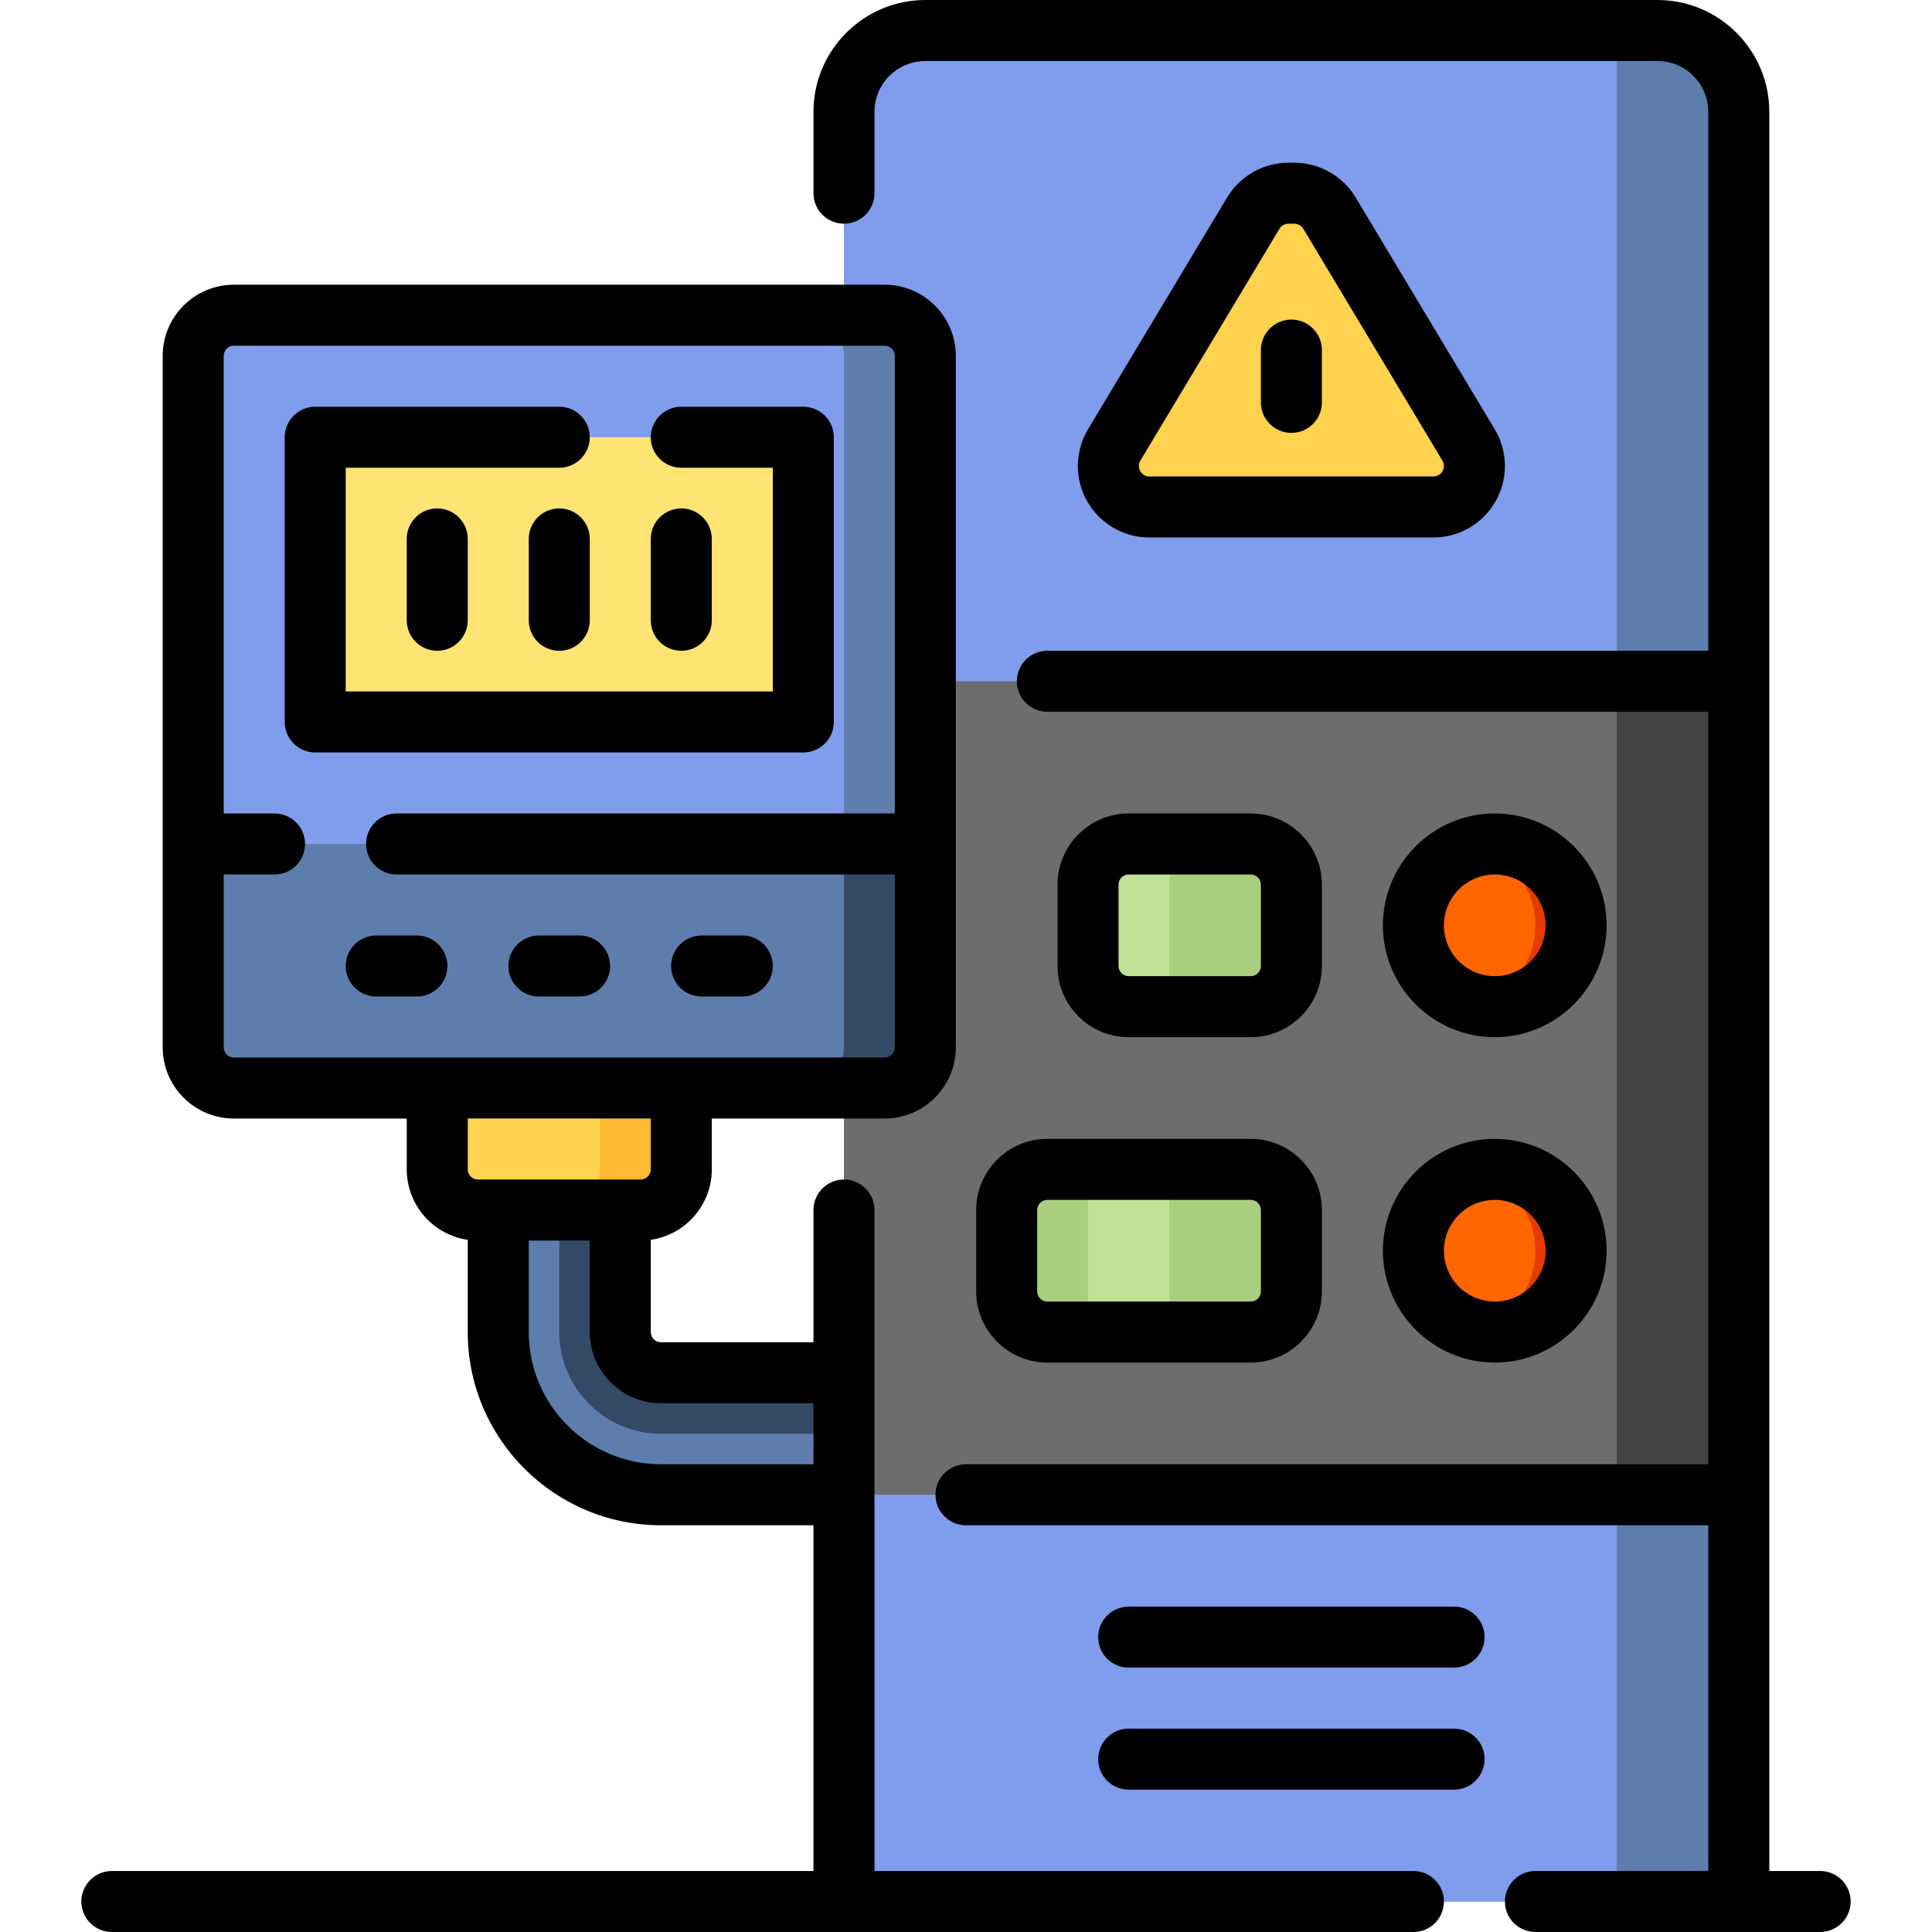 <?xml version="1.0" encoding="iso-8859-1"?>
<!-- Generator: Adobe Illustrator 19.0.0, SVG Export Plug-In . SVG Version: 6.00 Build 0)  -->
<svg version="1.1" id="Layer_1" xmlns="http://www.w3.org/2000/svg" xmlns:xlink="http://www.w3.org/1999/xlink" x="0px" y="0px"
	 viewBox="0 0 512 512" style="enable-background:new 0 0 512 512;" xml:space="preserve">
<path style="fill:#5D7EAC;" d="M175.158,363.789h70.063v32.337h-70.063c-23.812,0-43.116-19.304-43.116-43.116v-53.895h32.337
	v53.895C164.379,358.964,169.205,363.789,175.158,363.789z"/>
<path style="fill:#344966;" d="M245.221,363.789v16.168h-5.389h-59.284h-5.389c-14.859,0-26.947-12.089-26.947-26.947v-53.895h5.389
	h5.389h5.389v53.895c0,5.953,4.826,10.779,10.779,10.779h64.674H245.221z"/>
<path style="fill:#FFD34E;" d="M169.768,320.674h-43.116c-5.953,0-10.779-4.826-10.779-10.779v-32.337h64.674v32.337
	C180.547,315.848,175.722,320.674,169.768,320.674z"/>
<path style="fill:#FFB933;" d="M180.547,277.558v32.337c0,5.953-4.826,10.779-10.779,10.779h-21.558
	c5.953,0,10.779-4.826,10.779-10.779v-32.337H180.547z"/>
<path style="fill:#5D7EAC;" d="M223.663,29.642c0-11.906,9.651-21.558,21.558-21.558h194.021c11.906,0,21.558,9.651,21.558,21.558
	v474.274H223.663V29.642z"/>
<path style="fill:#809DED;" d="M428.463,503.916h-204.8V29.642c0-11.906,9.651-21.558,21.558-21.558h183.242V503.916z"/>
<path style="fill:#6D6D6D;" d="M460.8,396.126H223.663V180.547H460.8V396.126z"/>
<path style="fill:#444444;" d="M460.8,396.126h-32.337V180.547H460.8V396.126z"/>
<path style="fill:#FFD34E;" d="M352.322,56.469l36.868,61.446c1.012,1.687,1.547,3.616,1.547,5.583l0,0
	c0,5.994-4.859,10.852-10.852,10.852H304.58c-5.994,0-10.852-4.859-10.852-10.852l0,0c0-1.967,0.535-3.897,1.547-5.583
	l36.868-61.446c1.962-3.269,5.494-5.269,9.305-5.269h1.569C346.829,51.2,350.361,53.201,352.322,56.469z"/>
<path style="fill:#E53B00;" d="M417.684,331.453c0,11.906-9.651,21.558-21.558,21.558c-11.906,0-21.558-9.651-21.558-21.558
	c0-11.906,9.651-21.558,21.558-21.558C408.033,309.895,417.684,319.546,417.684,331.453z M396.126,266.779
	c11.906,0,21.558-9.651,21.558-21.558s-9.651-21.558-21.558-21.558c-11.906,0-21.558,9.651-21.558,21.558
	S384.22,266.779,396.126,266.779z"/>
<path style="fill:#FF6600;" d="M406.905,331.453c0,10.042-6.876,18.455-16.168,20.851c-9.293-2.396-16.168-10.809-16.168-20.851
	c0-10.042,6.876-18.455,16.168-20.851C400.029,312.998,406.905,321.411,406.905,331.453z M390.737,266.072
	c9.293-2.396,16.168-10.809,16.168-20.851s-6.876-18.455-16.168-20.851c-9.293,2.396-16.168,10.809-16.168,20.851
	S381.444,263.676,390.737,266.072z"/>
<path style="fill:#AACE80;" d="M342.232,320.674v21.558c0,5.953-4.826,10.779-10.779,10.779h-53.895
	c-5.953,0-10.779-4.826-10.779-10.779v-21.558c0-5.953,4.826-10.779,10.779-10.779h53.895
	C337.406,309.895,342.232,314.72,342.232,320.674z M331.453,223.663h-32.337c-5.953,0-10.779,4.826-10.779,10.779V256
	c0,5.953,4.826,10.779,10.779,10.779h32.337c5.953,0,10.779-4.826,10.779-10.779v-21.558
	C342.232,228.489,337.406,223.663,331.453,223.663z"/>
<path style="fill:#C1E296;" d="M309.895,223.663v43.116h-10.779c-5.953,0-10.779-4.826-10.779-10.779v-21.558
	c0-5.953,4.826-10.779,10.779-10.779H309.895z M288.337,353.01h21.558v-43.116h-21.558V353.01z"/>
<path style="fill:#344966;" d="M234.442,288.337H61.979c-5.953,0-10.779-4.826-10.779-10.779v-53.895h194.021v53.895
	C245.221,283.511,240.395,288.337,234.442,288.337z"/>
<path style="fill:#5D7EAC;" d="M245.221,94.316v129.347h-21.558v53.895c0,5.953-4.826,10.779-10.779,10.779H61.979
	c-5.953,0-10.779-4.826-10.779-10.779v-53.895V94.316c0-5.953,4.826-10.779,10.779-10.779h172.463
	C240.395,83.537,245.221,88.363,245.221,94.316z"/>
<path style="fill:#809DED;" d="M223.663,223.663H51.2V94.316c0-5.953,4.826-10.779,10.779-10.779h150.905
	c5.953,0,10.779,4.826,10.779,10.779V223.663z"/>
<path style="fill:#FFE473;" d="M212.884,191.326H83.537v-75.453h129.347V191.326z"/>
<path d="M161.684,256c0,4.466-3.618,8.084-8.084,8.084h-10.779c-4.466,0-8.084-3.618-8.084-8.084s3.618-8.084,8.084-8.084H153.6
	C158.066,247.916,161.684,251.534,161.684,256z M196.716,264.084c4.466,0,8.084-3.618,8.084-8.084s-3.618-8.084-8.084-8.084h-10.779
	c-4.466,0-8.084,3.618-8.084,8.084s3.618,8.084,8.084,8.084H196.716z M110.484,247.916H99.705c-4.466,0-8.084,3.618-8.084,8.084
	s3.618,8.084,8.084,8.084h10.779c4.466,0,8.084-3.618,8.084-8.084S114.95,247.916,110.484,247.916z M148.211,134.737
	c-4.466,0-8.084,3.618-8.084,8.084v21.558c0,4.466,3.618,8.084,8.084,8.084c4.466,0,8.084-3.618,8.084-8.084v-21.558
	C156.295,138.355,152.676,134.737,148.211,134.737z M220.968,191.326v-75.453c0-4.466-3.618-8.084-8.084-8.084h-32.338
	c-4.466,0-8.084,3.618-8.084,8.084s3.618,8.084,8.084,8.084H204.8v59.284H91.621v-59.284h56.589c4.466,0,8.084-3.618,8.084-8.084
	s-3.618-8.084-8.084-8.084H83.537c-4.466,0-8.084,3.618-8.084,8.084v75.453c0,4.466,3.618,8.084,8.084,8.084h129.347
	C217.35,199.411,220.968,195.792,220.968,191.326z M107.789,142.821v21.558c0,4.466,3.618,8.084,8.084,8.084
	s8.084-3.618,8.084-8.084v-21.558c0-4.466-3.618-8.084-8.084-8.084S107.789,138.355,107.789,142.821z M188.632,164.379v-21.558
	c0-4.466-3.618-8.084-8.084-8.084c-4.466,0-8.084,3.618-8.084,8.084v21.558c0,4.466,3.618,8.084,8.084,8.084
	C185.013,172.463,188.632,168.845,188.632,164.379z M382.653,503.916c0,4.466-3.618,8.084-8.084,8.084H29.642
	c-4.466,0-8.084-3.618-8.084-8.084s3.618-8.084,8.084-8.084h185.937v-91.621h-40.421c-28.231,0-51.2-22.969-51.2-51.2v-24.444
	c-9.13-1.312-16.168-9.185-16.168-18.671v-13.474H61.979c-10.401,0-18.863-8.463-18.863-18.863V94.316
	c0-10.401,8.463-18.863,18.863-18.863h172.463c10.401,0,18.863,8.463,18.863,18.863v183.242c0,10.401-8.463,18.863-18.863,18.863
	h-45.811v13.474c0,9.487-7.039,17.36-16.168,18.671v24.444c0,1.486,1.208,2.695,2.695,2.695h40.421v-35.032
	c0-4.466,3.618-8.084,8.084-8.084s8.084,3.618,8.084,8.084v175.158h142.821C379.034,495.832,382.653,499.45,382.653,503.916z
	 M180.547,280.253h53.895c1.486,0,2.695-1.208,2.695-2.695v-45.811H105.095c-4.466,0-8.084-3.618-8.084-8.084
	s3.618-8.084,8.084-8.084h132.042V94.316c0-1.486-1.208-2.695-2.695-2.695H61.979c-1.486,0-2.695,1.208-2.695,2.695v121.263h13.474
	c4.466,0,8.084,3.618,8.084,8.084s-3.618,8.084-8.084,8.084H59.284v45.811c0,1.486,1.208,2.695,2.695,2.695H180.547z
	 M164.379,312.589h5.389c1.486,0,2.695-1.208,2.695-2.695v-13.474h-48.505v13.474c0,1.486,1.208,2.695,2.695,2.695H164.379z
	 M215.579,371.874h-40.421c-10.401,0-18.863-8.463-18.863-18.863v-24.253h-16.168v24.253c0,19.317,15.715,35.032,35.032,35.032
	h40.421V371.874z M366.484,245.221c0-16.344,13.298-29.642,29.642-29.642c16.344,0,29.642,13.298,29.642,29.642
	s-13.298,29.642-29.642,29.642C379.782,274.863,366.484,261.565,366.484,245.221z M382.653,245.221
	c0,7.43,6.044,13.474,13.474,13.474c7.43,0,13.474-6.044,13.474-13.474s-6.044-13.474-13.474-13.474
	C388.696,231.747,382.653,237.791,382.653,245.221z M366.484,331.453c0-16.344,13.298-29.642,29.642-29.642
	c16.344,0,29.642,13.298,29.642,29.642c0,16.344-13.298,29.642-29.642,29.642C379.782,361.095,366.484,347.797,366.484,331.453z
	 M382.653,331.453c0,7.43,6.044,13.474,13.474,13.474c7.43,0,13.474-6.044,13.474-13.474s-6.044-13.474-13.474-13.474
	C388.696,317.979,382.653,324.023,382.653,331.453z M342.232,114.719c4.466,0,8.084-3.618,8.084-8.084v-13.86
	c0-4.466-3.618-8.084-8.084-8.084s-8.084,3.618-8.084,8.084v13.858C334.147,111.1,337.766,114.719,342.232,114.719z
	 M304.579,142.436c-10.443,0-18.936-8.495-18.936-18.936c0-3.431,0.932-6.799,2.698-9.742l36.869-61.446
	c3.401-5.672,9.623-9.194,16.237-9.194h1.568c6.615,0,12.837,3.524,16.238,9.196l36.868,61.445c1.766,2.943,2.698,6.311,2.698,9.742
	c0,10.443-8.495,18.936-18.936,18.936H304.579z M304.579,126.268h75.305c1.526,0,2.768-1.242,2.768-2.768
	c0-0.501-0.137-0.994-0.395-1.424L345.39,60.628c-0.497-0.83-1.407-1.344-2.374-1.344h-1.568c-0.967,0-1.877,0.515-2.374,1.343
	l-36.868,61.448c-0.258,0.43-0.395,0.923-0.395,1.424C301.811,125.025,303.052,126.268,304.579,126.268z M482.358,495.832h-13.474
	V29.642C468.884,13.298,455.586,0,439.242,0H245.221c-16.344,0-29.642,13.298-29.642,29.642V51.2c0,4.466,3.618,8.084,8.084,8.084
	s8.084-3.618,8.084-8.084V29.642c0-7.43,6.044-13.474,13.474-13.474h194.021c7.43,0,13.474,6.044,13.474,13.474v142.821H277.558
	c-4.466,0-8.084,3.618-8.084,8.084c0,4.466,3.618,8.084,8.084,8.084h175.158v199.411H256c-4.466,0-8.084,3.618-8.084,8.084
	c0,4.466,3.618,8.084,8.084,8.084h196.716v91.621h-45.811c-4.466,0-8.084,3.618-8.084,8.084S402.44,512,406.905,512h75.453
	c4.466,0,8.084-3.618,8.084-8.084S486.824,495.832,482.358,495.832z M385.347,425.768h-86.232c-4.466,0-8.084,3.618-8.084,8.084
	c0,4.466,3.618,8.084,8.084,8.084h86.232c4.466,0,8.084-3.618,8.084-8.084C393.432,429.387,389.813,425.768,385.347,425.768z
	 M299.116,274.863c-10.401,0-18.863-8.463-18.863-18.863v-21.558c0-10.401,8.463-18.863,18.863-18.863h32.337
	c10.401,0,18.863,8.463,18.863,18.863V256c0,10.401-8.463,18.863-18.863,18.863H299.116z M299.116,258.695h32.337
	c1.486,0,2.695-1.208,2.695-2.695v-21.558c0-1.486-1.208-2.695-2.695-2.695h-32.337c-1.486,0-2.695,1.208-2.695,2.695V256
	C296.421,257.486,297.629,258.695,299.116,258.695z M385.347,458.105h-86.232c-4.466,0-8.084,3.618-8.084,8.084
	s3.618,8.084,8.084,8.084h86.232c4.466,0,8.084-3.618,8.084-8.084S389.813,458.105,385.347,458.105z M277.558,301.811h53.895
	c10.401,0,18.863,8.463,18.863,18.863v21.558c0,10.401-8.463,18.863-18.863,18.863h-53.895c-10.401,0-18.863-8.463-18.863-18.863
	v-21.558C258.695,310.273,267.157,301.811,277.558,301.811z M331.453,317.979h-53.895c-1.486,0-2.695,1.208-2.695,2.695v21.558
	c0,1.486,1.208,2.695,2.695,2.695h53.895c1.486,0,2.695-1.208,2.695-2.695v-21.558C334.147,319.187,332.939,317.979,331.453,317.979
	z"/>
<g>
</g>
<g>
</g>
<g>
</g>
<g>
</g>
<g>
</g>
<g>
</g>
<g>
</g>
<g>
</g>
<g>
</g>
<g>
</g>
<g>
</g>
<g>
</g>
<g>
</g>
<g>
</g>
<g>
</g>
</svg>
